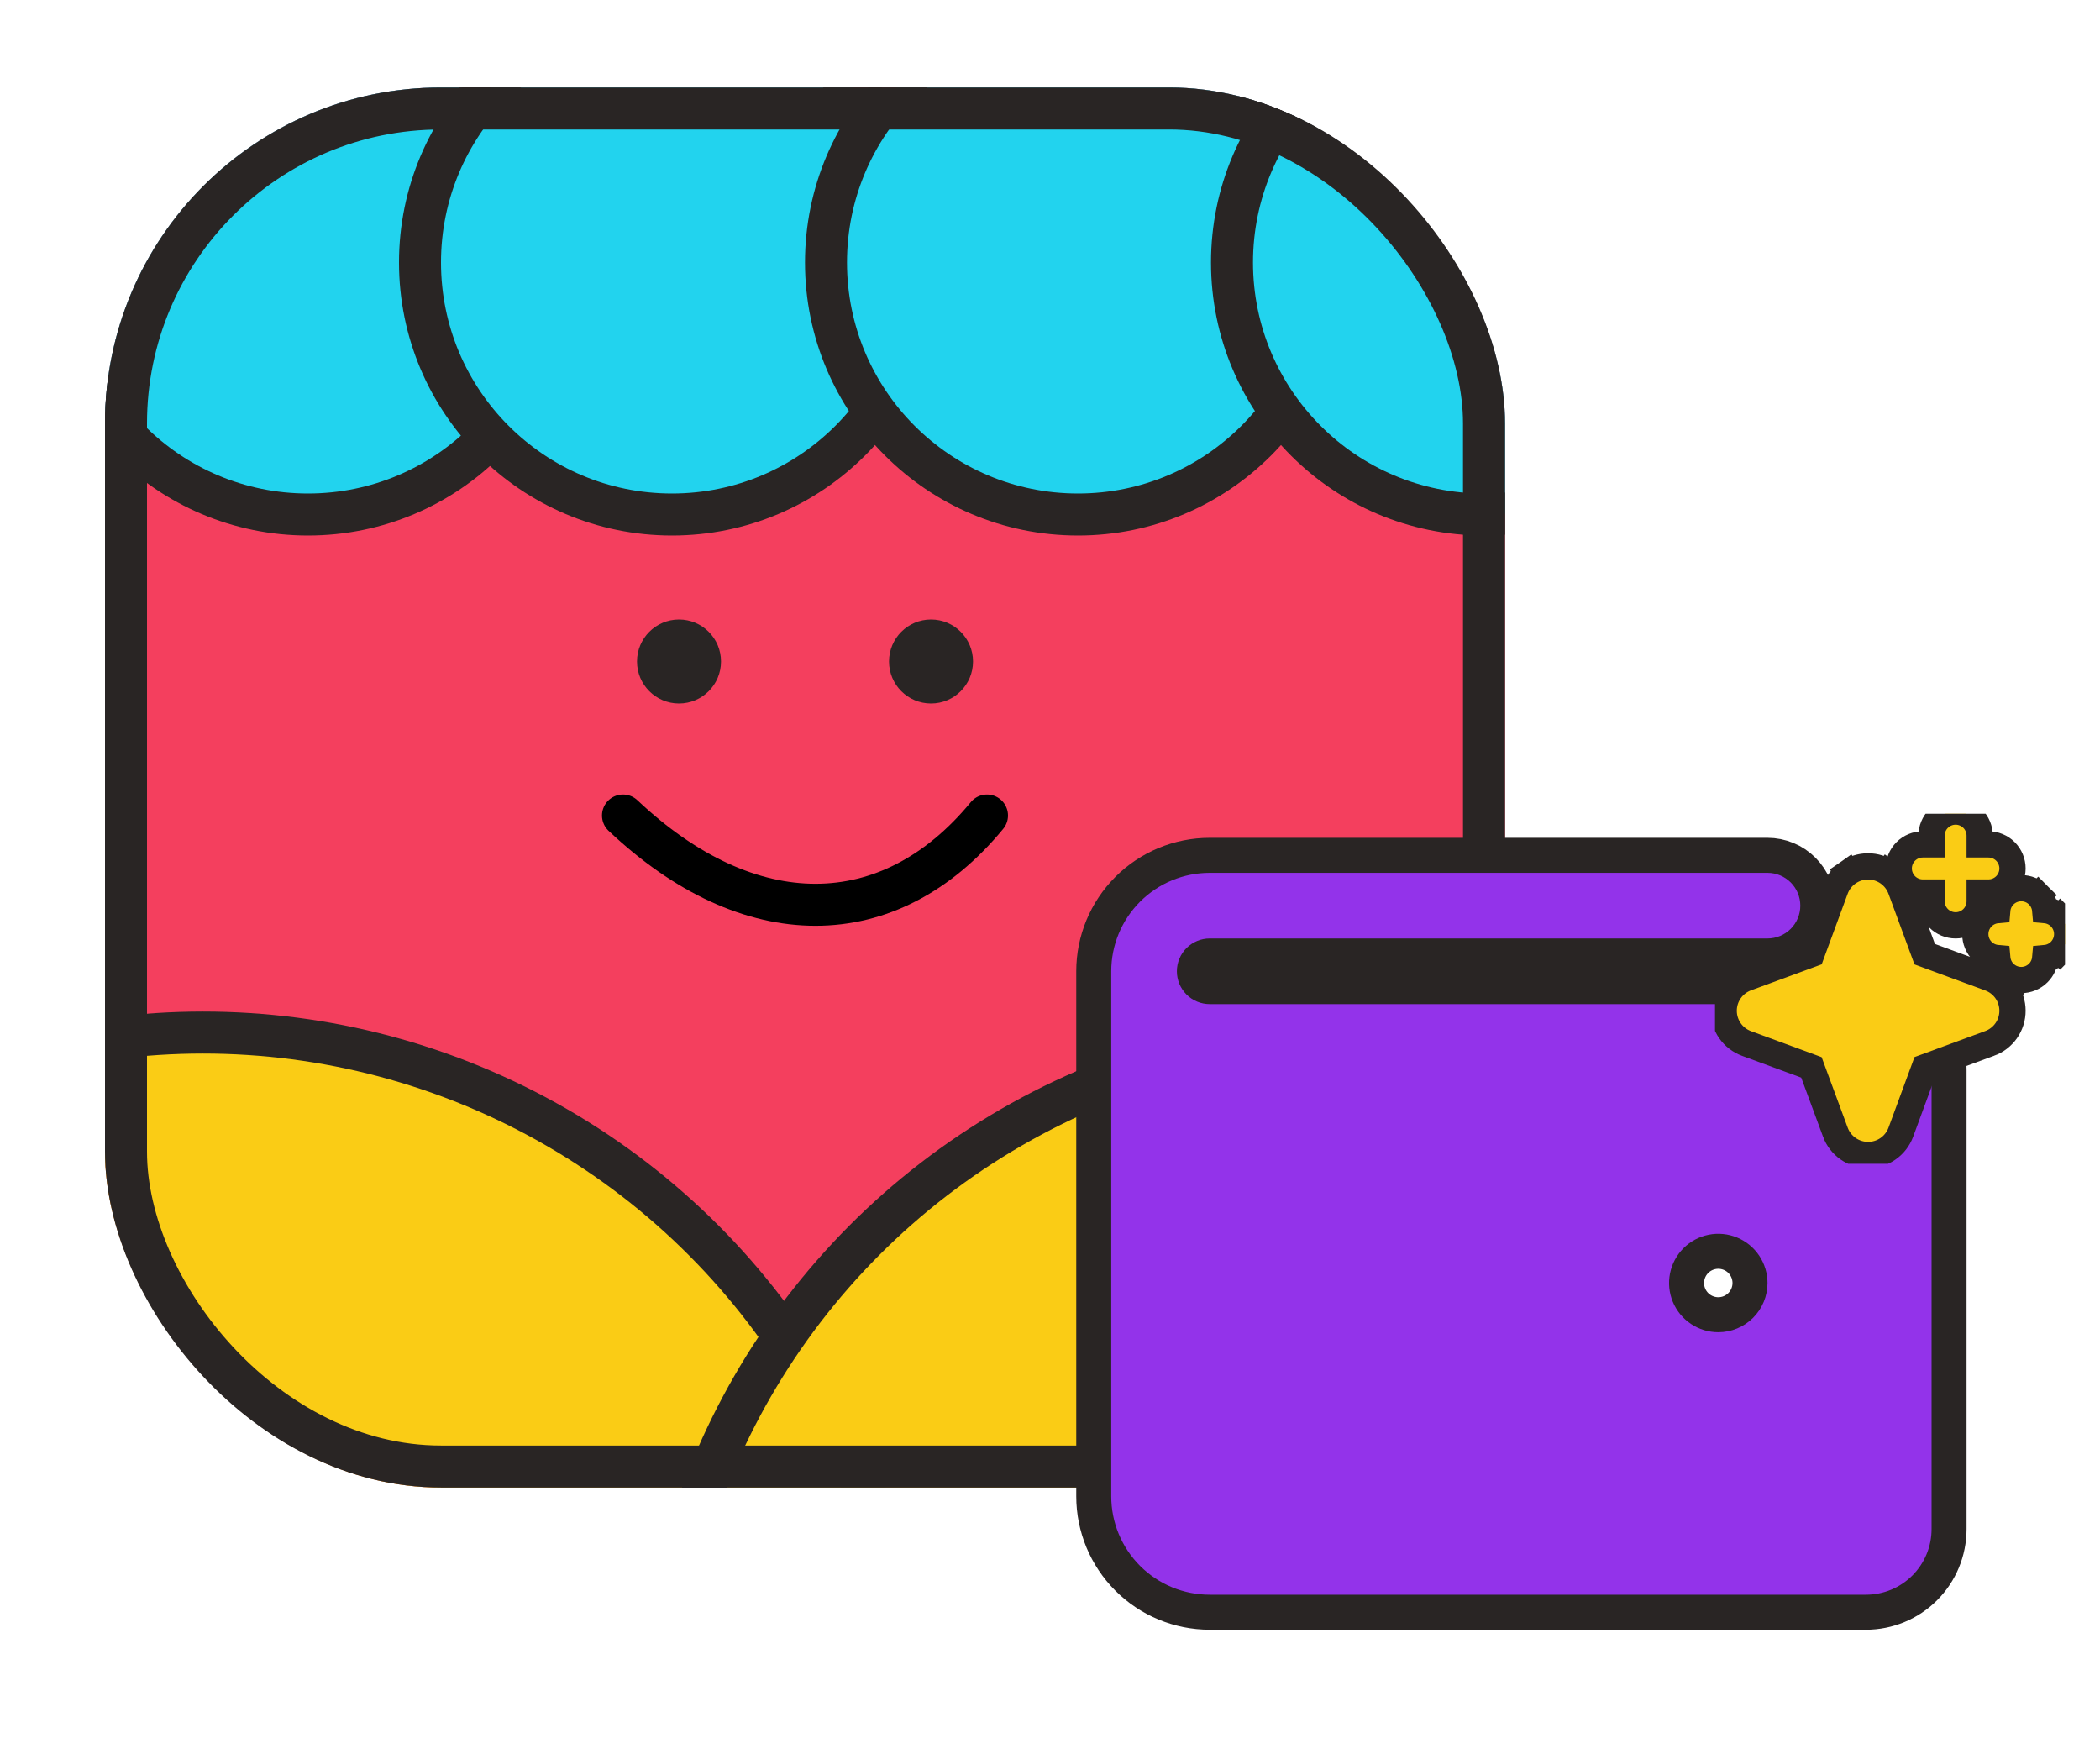 <svg width="240" height="201" viewBox="0 0 240 201" fill="none" xmlns="http://www.w3.org/2000/svg">
<g clip-path="url(#clip0_139_9572)">
<rect x="12" y="10" width="160" height="160" rx="38.4" fill="#F43F5E"/>
<circle cx="77.601" cy="75.6" r="4.8" fill="#292524"/>
<circle cx="106.402" cy="75.6" r="4.8" fill="#292524"/>
<path d="M71.199 93.2C85.599 106.8 101.599 106.8 112.799 93.2" stroke="black" stroke-width="4.8" stroke-linecap="round"/>
<circle cx="35.2" cy="30" r="28.8" fill="#22D3EE" stroke="#292524" stroke-width="4.8"/>
<circle cx="76.8" cy="30" r="28.8" fill="#22D3EE" stroke="#292524" stroke-width="4.8"/>
<circle cx="123.2" cy="30" r="28.8" fill="#22D3EE" stroke="#292524" stroke-width="4.8"/>
<circle cx="169.6" cy="30" r="28.8" fill="#22D3EE" stroke="#292524" stroke-width="4.8"/>
<circle cx="23.2" cy="198.8" r="80.8" fill="#FACC15" stroke="#292524" stroke-width="4.8"/>
<circle cx="156.001" cy="198.8" r="80.8" fill="#FACC15" stroke="#292524" stroke-width="4.8"/>
</g>
<rect x="14.4" y="12.4" width="155.2" height="155.2" rx="36" stroke="#292524" stroke-width="4.8"/>
<path d="M206.066 99.434L206.066 99.434C204.988 98.356 203.525 97.75 202 97.75H138.25C134.736 97.75 131.366 99.146 128.881 101.631C126.396 104.116 125 107.486 125 111V171C125 174.514 126.396 177.884 128.881 180.369C131.366 182.854 134.736 184.25 138.25 184.25H213.25C215.77 184.25 218.186 183.249 219.968 181.468C221.749 179.686 222.75 177.27 222.75 174.75V122.25C222.75 119.73 221.749 117.314 219.968 115.532C218.186 113.751 215.77 112.75 213.25 112.75H138.25C137.786 112.75 137.341 112.566 137.013 112.237C136.684 111.909 136.5 111.464 136.5 111C136.5 110.536 136.684 110.091 137.013 109.763C137.341 109.434 137.786 109.25 138.25 109.25H202C203.525 109.25 204.988 108.644 206.066 107.566L204.652 106.152L206.066 107.566C207.144 106.488 207.75 105.025 207.75 103.5C207.75 101.975 207.144 100.512 206.066 99.434ZM196.375 150.25C195.658 150.25 194.957 150.037 194.361 149.639C193.765 149.241 193.3 148.675 193.026 148.012C192.752 147.35 192.68 146.621 192.82 145.918C192.96 145.215 193.305 144.569 193.812 144.062C194.319 143.555 194.965 143.21 195.668 143.07C196.371 142.93 197.1 143.002 197.762 143.276C198.425 143.55 198.991 144.015 199.389 144.611C199.787 145.207 200 145.908 200 146.625C200 147.586 199.618 148.508 198.938 149.188C198.258 149.868 197.336 150.25 196.375 150.25Z" fill="#9333EA" stroke="#292524" stroke-width="4"/>
<g clip-path="url(#clip1_139_9572)">
<path d="M199.602 119.251L199.602 119.251L207.019 121.981L209.755 129.385C209.755 129.386 209.755 129.386 209.755 129.386C210.037 130.151 210.547 130.812 211.216 131.278C211.885 131.745 212.681 131.995 213.497 131.995C214.313 131.995 215.109 131.745 215.778 131.278C216.447 130.812 216.957 130.151 217.239 129.385L219.968 121.972L227.38 119.245C227.381 119.245 227.383 119.244 227.385 119.244C228.154 118.965 228.818 118.455 229.286 117.784C229.754 117.113 230.003 116.313 229.999 115.494C229.997 114.678 229.743 113.883 229.272 113.216L228.047 114.081L229.272 113.216C228.802 112.551 228.139 112.046 227.373 111.771L219.966 109.044L217.236 101.624L217.236 101.624C216.954 100.858 216.444 100.198 215.775 99.731L214.917 100.961L215.775 99.731C215.106 99.264 214.31 99.014 213.494 99.014C212.678 99.014 211.882 99.264 211.213 99.731L212.071 100.961L211.213 99.731C210.544 100.198 210.034 100.858 209.752 101.624C209.752 101.624 209.752 101.624 209.752 101.624L207.022 109.038L199.603 111.767L199.602 111.767C198.837 112.049 198.176 112.559 197.709 113.228C197.242 113.897 196.992 114.694 196.992 115.509C196.992 116.325 197.242 117.121 197.709 117.791C198.176 118.46 198.837 118.97 199.602 119.251ZM219.749 102H220.749V103C220.749 103.729 221.038 104.429 221.554 104.945C222.07 105.46 222.769 105.75 223.499 105.75C224.228 105.75 224.927 105.46 225.443 104.945C225.959 104.429 226.249 103.729 226.249 103V102H227.249C227.978 102 228.677 101.71 229.193 101.195C229.709 100.679 229.999 99.979 229.999 99.25C229.999 98.521 229.709 97.821 229.193 97.305C228.677 96.79 227.978 96.5 227.249 96.5H226.249V95.5C226.249 94.771 225.959 94.071 225.443 93.555C224.927 93.04 224.228 92.75 223.499 92.75C222.769 92.75 222.07 93.04 221.554 93.555C221.038 94.071 220.749 94.771 220.749 95.5V96.5H219.749C219.019 96.5 218.32 96.79 217.804 97.305C217.288 97.821 216.999 98.521 216.999 99.25C216.999 99.979 217.288 100.679 217.804 101.195C218.32 101.71 219.019 102 219.749 102ZM232.943 102.305L231.882 103.366L232.943 102.305C232.427 101.79 231.728 101.5 230.999 101.5C230.269 101.5 229.57 101.79 229.054 102.305C228.595 102.764 228.315 103.369 228.259 104.01C227.617 104.067 227.013 104.346 226.554 104.805C226.038 105.321 225.749 106.021 225.749 106.75C225.749 107.479 226.038 108.179 226.554 108.695C227.013 109.154 227.617 109.433 228.259 109.49C228.315 110.131 228.595 110.736 229.054 111.195C229.57 111.71 230.269 112 230.999 112C231.728 112 232.427 111.71 232.943 111.195C233.402 110.736 233.682 110.131 233.738 109.49C234.38 109.433 234.984 109.154 235.443 108.695L234.382 107.634L235.443 108.695C235.959 108.179 236.249 107.479 236.249 106.75C236.249 106.021 235.959 105.321 235.443 104.805L234.382 105.866L235.443 104.805C234.984 104.346 234.38 104.067 233.738 104.01C233.682 103.369 233.402 102.764 232.943 102.305Z" fill="#FACC15" stroke="#292524" stroke-width="3"/>
</g>
<defs>
<clipPath id="clip0_139_9572">
<rect x="12" y="10" width="160" height="160" rx="38.4" fill="white"/>
</clipPath>
<clipPath id="clip1_139_9572">
<rect width="40" height="40" fill="white" transform="translate(196 93)"/>
</clipPath>
</defs>
</svg>
